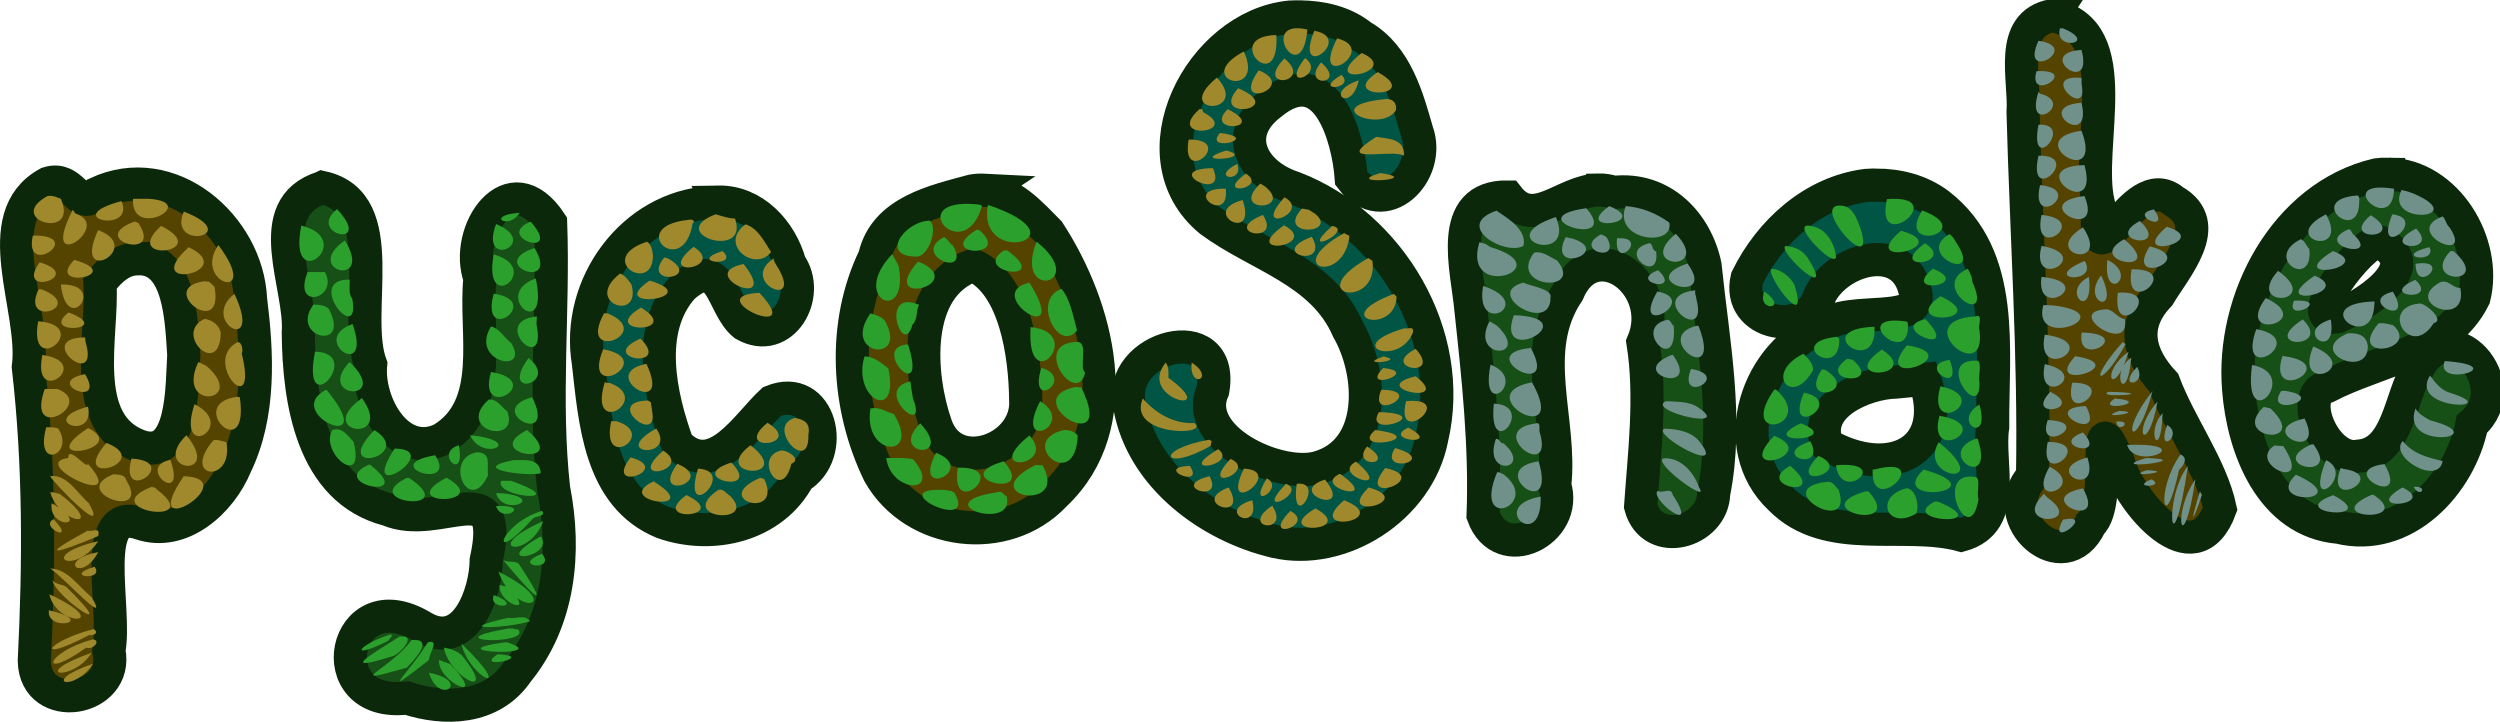 <?xml version="1.0" encoding="UTF-8" standalone="no"?>
<svg
   xmlns:dc="http://purl.org/dc/elements/1.1/"
   xmlns:cc="http://creativecommons.org/ns#"
   xmlns:rdf="http://www.w3.org/1999/02/22-rdf-syntax-ns#"
   xmlns:svg="http://www.w3.org/2000/svg"
   xmlns="http://www.w3.org/2000/svg"
   xmlns:sodipodi="http://sodipodi.sourceforge.net/DTD/sodipodi-0.dtd"
   xmlns:inkscape="http://www.inkscape.org/namespaces/inkscape"
   inkscape:export-ydpi="96"
   inkscape:export-xdpi="96"
   inkscape:export-filename="/home/aleg/Programming/Packages/pycoSnake/pictures/NanoSnake_logo.png"
   sodipodi:docname="NanoSnake_logo.svg"
   inkscape:version="1.0.1 (3bc2e813f5, 2020-09-07)"
   id="svg8"
   version="1.1"
   viewBox="0 0 59.949 17.312"
   height="17.312mm"
   width="59.949mm">
  <defs
     id="defs2" />
  <sodipodi:namedview
     fit-margin-bottom="0"
     fit-margin-right="0"
     fit-margin-left="0"
     fit-margin-top="0"
     inkscape:window-maximized="1"
     inkscape:window-y="27"
     inkscape:window-x="1920"
     inkscape:window-height="1376"
     inkscape:window-width="2560"
     showgrid="false"
     inkscape:document-rotation="0"
     inkscape:current-layer="g2516"
     inkscape:document-units="mm"
     inkscape:cy="68.521739"
     inkscape:cx="133.3664"
     inkscape:zoom="4"
     inkscape:pageshadow="2"
     inkscape:pageopacity="0.0"
     borderopacity="1.0"
     bordercolor="#666666"
     pagecolor="#ffffff"
     id="base" />
  <g
     transform="translate(-29.635,-7.489)"
     id="layer1"
     inkscape:groupmode="layer"
     inkscape:label="Layer 1">
    <g
       id="g2516">
      <g
         id="g3273">
        <path
           id="path3236"
           style="font-style:normal;font-variant:normal;font-weight:normal;font-stretch:normal;font-size:14.762px;line-height:125%;font-family:Sanzen;-inkscape-font-specification:Sanzen;font-variation-settings:normal;letter-spacing:0px;word-spacing:0px;opacity:1;vector-effect:none;fill:#554400;fill-opacity:1;stroke:#0b280b;stroke-width:3;stroke-linecap:butt;stroke-linejoin:miter;stroke-miterlimit:4;stroke-dasharray:none;stroke-dashoffset:0;stroke-opacity:1;stop-color:#000000;stop-opacity:1"
           d="m 186.102,-72.104 c -4.075,0.763 -2.451,5.779 -2.666,8.75 0.288,10.969 1.054,21.972 0.857,32.934 -3.546,3.837 2.89,9.425 5.236,4.344 2.145,-1.955 -0.152,-12.026 2.484,-5.773 1.047,3.807 6.923,10.703 9.258,4.371 -0.82,-3.834 -3.675,-7.583 -5.102,-11.41 -2.342,-2.534 -2.962,-5.247 -0.443,-7.896 1.484,-2.484 5.057,-6.424 1.334,-8.547 -3.792,-3.164 -7.524,8.746 -6.822,0.189 -1.224,-5.198 2.709,-15.597 -4.137,-16.961 z M 5.5,-57.033 c -0.239,-0.019 -0.502,0.011 -0.797,0.107 -5.575,3.06 -1.073,11.365 -1.768,16.627 1.016,8.826 0.984,17.721 0.539,26.596 0.104,4.908 7.723,3.682 6.748,-0.932 0.734,-3.829 -1.907,-13.266 2.916,-11.496 3.66,1.203 7.198,-1.968 8.555,-5.279 2.243,-4.628 1.961,-10.13 1.35,-15.014 C 22.747,-53.07 15.78,-59.127 9.143,-56.02 7.644,-54.402 7.173,-56.902 5.5,-57.033 Z m 83.961,0.732 c -0.35,-0.018 -0.714,4.51e-4 -1.098,0.062 -3.427,0.936 -7.921,1.87 -8.852,5.967 -2.964,6.12 -2.519,13.577 0.404,19.604 3.174,5.633 11.466,6.631 15.898,1.924 6.734,-6.348 3.896,-16.97 -0.541,-23.783 -1.69,-1.7 -3.366,-3.646 -5.812,-3.773 z m -76.607,6.199 c 3.856,-0.111 3.936,5.741 4.145,8.711 -0.174,2.81 0.022,9.63 -3.996,8.248 -5.624,-2.044 -3.281,-10.11 -3.59,-14.711 0.639,-0.923 1.52,-1.807 2.619,-2.145 0.292,-0.063 0.565,-0.096 0.822,-0.104 z m 75.578,0.586 c 3.837,1.742 4.705,8.155 4.75,12.158 0.325,4.466 -6.444,7.04 -8.111,2.373 -1.602,-4.522 -2.188,-12.579 3.361,-14.531 z"
           transform="matrix(0.265,0,0,0.265,29.537,26.97)" />
        <path
           id="path3234"
           style="font-style:normal;font-variant:normal;font-weight:normal;font-stretch:normal;font-size:14.762px;line-height:125%;font-family:Sanzen;-inkscape-font-specification:Sanzen;font-variation-settings:normal;letter-spacing:0px;word-spacing:0px;opacity:1;vector-effect:none;fill:#165016;fill-opacity:1;stroke:#0b280b;stroke-width:3;stroke-linecap:butt;stroke-linejoin:miter;stroke-miterlimit:4;stroke-dasharray:none;stroke-dashoffset:0;stroke-opacity:1;stop-color:#000000;stop-opacity:1"
           d="m 216.516,-57.754 c -0.352,-0.008 -0.709,0.011 -1.074,0.059 -8.335,1.981 -13.186,11.324 -12.498,19.432 0.4,5.226 2.893,11.946 9.07,12.463 5.952,1.454 10.954,-3.893 12.037,-9.322 4.158,-3.585 -2.011,-10.494 -4.912,-5.004 -1.635,2.536 -1.704,7.641 -5.371,7.893 -2.989,0.567 -5.598,-5.558 -2.834,-6.297 4.53,-2.387 10.825,-3.03 13.307,-8.057 1.225,-4.885 -2.451,-11.044 -7.725,-11.166 z m -186.967,1.213 c -5.715,1.811 -1.867,8.901 -2.188,13.143 0.06,6.061 1.189,14.208 8.125,16.002 4.71,2.009 10.684,-3.674 8.881,4.59 -0.024,2.904 -1.86,8.297 -5.723,6.051 -7.262,-4.424 -9.56,7.352 -1.457,6.406 3.41,1.125 7.683,1.049 10.014,-2.391 3.779,-4.64 4.398,-10.814 3.266,-16.553 -0.896,-8.002 0.017,-16.053 -0.27,-24.059 -3.638,-5.525 -7.93,0.822 -6.396,5.018 -0.524,4.884 1.526,11.597 -3.482,14.586 -3.944,1.823 -6.749,-3.312 -6.41,-6.777 -1.75,-4.712 2.042,-14.57 -4.359,-16.016 z m 115.455,0.223 c -3.172,0.07 -5.82,3.674 -8.189,0.629 -5.645,-0.092 -3.651,6.626 -3.348,10.146 0.67,6.185 1.349,12.45 1.107,18.67 1.637,4.493 7.797,1.483 6.479,-2.723 0.665,-5.921 -2.396,-12.116 1.188,-17.459 2.361,-5.606 9.054,-0.709 6.801,4.535 0.779,4.936 0.121,9.976 -0.215,14.82 1.04,3.876 6.53,2.377 6.613,-1.182 1.344,-6.714 -0.081,-13.737 -0.783,-20.621 -0.823,-3.865 -3.893,-7.087 -8.26,-6.6 -0.475,-0.164 -0.939,-0.227 -1.393,-0.217 z m 70.627,4.68 c 0.048,0.004 0.091,0.016 0.129,0.037 4.303,2.357 -1.892,5.898 -3.865,6.748 -3.668,0.775 2.248,-6.914 3.736,-6.785 z"
           transform="matrix(0.265,0,0,0.265,29.537,26.97)" />
        <path
           id="path3238"
           style="font-style:normal;font-variant:normal;font-weight:normal;font-stretch:normal;font-size:14.762px;line-height:125%;font-family:Sanzen;-inkscape-font-specification:Sanzen;font-variation-settings:normal;letter-spacing:0px;word-spacing:0px;opacity:1;vector-effect:none;fill:#005544;fill-opacity:1;stroke:#0b280b;stroke-width:3;stroke-linecap:butt;stroke-linejoin:miter;stroke-miterlimit:4;stroke-dasharray:none;stroke-dashoffset:0;stroke-opacity:1;stop-color:#000000;stop-opacity:1"
           d="m 117.953,-71.984 c -0.29,-0.003 -0.58,0.003 -0.869,0.018 -8.162,0.817 -14.216,12.64 -7.207,18.422 4.288,3.188 10.156,4.496 12.471,9.844 2.296,3.983 2.623,11.035 -2.754,12.512 -3.624,0.973 -11.406,-2.698 -9.475,-7.012 1.157,-6.619 -8.88,-3.968 -7.521,1.451 1.13,6.406 7.26,10.848 13.164,12.24 5.962,1.368 12.947,-2.995 14.17,-9.348 2.197,-9.331 -3.773,-19.305 -12.471,-22.656 -3.818,-1.225 -5.703,-4.9 -2.078,-7.617 4.997,-4.11 7.003,3.04 7.262,6.766 2.93,3.872 7.326,-0.491 5.938,-4.262 -0.852,-2.948 -1.846,-6.786 -4.994,-8.607 -1.601,-1.276 -3.607,-1.732 -5.635,-1.75 z m 52.15,15.221 c -0.29,-7.3e-5 -0.581,0.009 -0.871,0.029 -4.817,0.625 -8.7,4.17 -10.771,8.387 -1.017,4.283 5.385,5.48 6.586,1.566 1.538,-3.217 7.336,-5.022 8.557,-0.631 1.345,3.635 -6.184,1.397 -8.232,3.463 -6.007,2.271 -8.914,10.811 -3.914,15.535 4.289,4.37 11.156,1.899 16.387,3.322 4.362,-1.214 2.334,-6.474 2.842,-9.789 -0.067,-6.898 1.281,-15.377 -4.895,-20.148 -1.648,-1.23 -3.655,-1.734 -5.688,-1.734 z m -104.756,1.535 c -0.215,0.004 -0.434,0.02 -0.656,0.049 -7.078,0.396 -12.235,7.489 -11.086,14.441 0.61,5.276 0.991,12.142 6.74,14.496 4.446,1.578 9.988,0.326 12.309,-4.096 3.508,-2.074 1.947,-8.617 -2.43,-6.848 -2.255,2.067 -5.257,7.223 -8.555,3.85 -1.578,-4.358 -2.925,-10.374 0.484,-14.188 3.56,-3.169 3.499,1.716 5.561,3.383 3.482,1.984 6.119,-2.699 4.131,-5.5 -0.819,-2.986 -3.27,-5.646 -6.498,-5.588 z m 109.174,16.037 c 2.304,6.527 -3.129,9.137 -8.799,5.939 -1.474,-3.575 3.399,-5.633 6.234,-5.691 l 1.432,-0.139 z"
           transform="matrix(0.265,0,0,0.265,29.537,26.97)" />
        <path
           id="path2769"
           style="font-style:normal;font-variant:normal;font-weight:normal;font-stretch:normal;font-size:14.762px;line-height:125%;font-family:Sanzen;-inkscape-font-specification:Sanzen;font-variation-settings:normal;letter-spacing:0px;word-spacing:0px;opacity:1;vector-effect:none;fill:#2ca02c;fill-opacity:1;stroke:none;stroke-width:1;stroke-linecap:butt;stroke-linejoin:miter;stroke-miterlimit:4;stroke-dasharray:none;stroke-dashoffset:0;stroke-opacity:1;stop-color:#000000;stop-opacity:1"
           d="m 172.096,-55.516 c -0.277,-0.015 -0.6,-0.01 -0.975,0.02 -1.136,5.01 5.127,0.206 0.975,-0.02 z m -84.525,0.451 c -4.901,0.189 0.119,5.448 1.658,0.201 l -0.109,-0.111 -0.432,-0.055 c -0.419,-0.037 -0.79,-0.048 -1.117,-0.035 z m 2.197,0.09 c -1.078,5.77 9.136,3.079 0,0 z m 76.846,0.076 c -2.035,0.376 3.591,6.573 2.105,2.041 -0.285,-0.765 -0.658,-1.898 -1.592,-2.033 -0.208,-0.032 -0.378,-0.033 -0.514,-0.008 z m -135.742,0.309 c -2.843,2.287 3.432,3.707 0,0 z m 143.428,0.117 c -2.477,3.998 5.182,1.937 0,0 z m -126.908,0.213 c -3.205,0.225 -0.991,1.634 0,0 z m 37.113,0.715 c -2.232,0.016 -4.71,3.334 -1.055,3.246 1.101,-0.29 1.765,-2.7 1.055,-3.246 z m -36.115,0.084 c -3.425,1.42 3.075,3.505 0,0 z m -3.131,0.219 c -1.592,4.247 4.16,1.726 0,0 z m 118.674,0.137 c -1.342,0.05 2.485,3.907 2.574,2.834 -0.115,-1.238 -0.921,-2.591 -2.234,-2.791 -0.138,-0.033 -0.25,-0.046 -0.34,-0.043 z m -136.299,0.002 c -1.299,6.5 5.159,1.298 0.002,0 z m 61.129,0.371 c -3.996,2.404 3.298,2.669 0.223,0.041 z m 83.629,0.096 c -4.228,3.541 5.179,1.451 0,0 z m 4.398,0.303 c -3.196,1.789 2.743,4.431 0.838,1.154 -0.276,-0.399 -0.438,-0.853 -0.838,-1.154 z m -90.982,0.262 c -3.127,1.652 2.491,3.854 0.803,0.783 -0.326,-0.201 -0.48,-0.584 -0.803,-0.783 z m -54.232,0.314 c -3.961,2.766 2.708,4.375 0,0 z m 62.594,0.111 c -2.15,5.443 4.89,3.896 0,0 z m 80.395,0.137 c -3.661,2.662 2.912,1.911 0,0 z m -12.646,0.248 c -0.7,0.577 4.745,5.403 2.025,1.072 -0.48,-0.7 -1.179,-1.007 -2.025,-1.072 z m -113.176,0.191 c -4.542,1.475 2.401,4.053 0,0 z m 42.459,0.221 c -3.035,2.022 4.509,3.045 0.324,0 z m -10.096,0.33 c -3.987,4.139 1.626,6.482 0.566,1.018 -0.193,-0.337 -0.379,-0.678 -0.566,-1.018 z m -36.061,0.027 c -1.051,5.693 4.567,1.261 0,0 z m 38.381,0.66 c -3.694,4.203 4.443,2.11 0.324,0.109 z m 91.854,0.633 c -3.055,2.493 3.746,1.485 0,0 z m 3.158,0 c -3.691,1.603 2.454,5.66 0.404,1.182 0.008,-0.439 -0.227,-0.804 -0.404,-1.182 z m -17.605,0.014 c -1.294,-0.292 3.464,6.391 1.896,1.389 -0.403,-0.666 -1.106,-1.262 -1.896,-1.389 z m -132.631,0.289 c -1.419,3.61 2.897,2.353 1.566,0 z m 20.648,0.576 c -4.157,1.484 1.293,5.928 0,0 z m -16.842,0.109 c -4.179,-0.094 1.006,6.176 0.242,1.732 -0.391,-0.481 -0.193,-1.167 -0.242,-1.732 z m 61.514,0.275 c -4.437,1.012 3.964,6.341 0,0 z m 2.908,0.561 c -2.727,0.91 -0.306,5.851 1.402,3.771 -0.337,-1.243 -0.612,-2.835 -1.402,-3.771 z m 63.6,0.236 c -0.781,1.895 2.358,1.672 0,0 z m -114.984,0.193 c -1.292,4.8 4.582,0.696 0,0 z m 130.916,0.234 c -4.068,2.82 4.962,2.321 0,0 z m -93.545,0.545 c -2.031,0.163 -0.239,4.808 0.525,2.025 0.519,-0.48 0.281,-1.237 0.594,-1.787 -0.46,-0.194 -0.829,-0.262 -1.119,-0.238 z m -53.688,0.217 c -2.206,3.001 3.458,4.294 1.389,0.379 -0.374,-0.342 -0.911,-0.371 -1.389,-0.379 z m 50.406,0.791 c -2.68,3.757 3.27,4.553 1.43,0.908 -0.201,-0.574 -0.91,-0.754 -1.43,-0.908 z m 100.213,0.229 c -0.059,-0.005 -0.136,0.009 -0.234,0.047 -6.225,0.367 1.082,6.5 0.377,1.248 -0.175,-0.274 0.272,-1.257 -0.143,-1.295 z m -130.391,0.047 c -4.42,0.432 0.989,5.574 -0.047,0.682 l 0.031,-0.457 z m 125.648,0.248 c -3.687,0.798 3.478,3.672 0,0 z m -2.594,0.129 c -3.967,-0.131 1.251,4.266 1,0.256 l -0.08,-0.166 c -0.35,-0.053 -0.655,-0.081 -0.92,-0.09 z m -139.734,0.311 c -4.063,1.418 1.86,5.339 0,0 z m 12.523,0.219 c -1.981,3.208 3.548,4.4 1.844,1.521 -0.636,-0.48 -1.094,-1.367 -1.844,-1.521 z m 125.189,0.029 c -6.072,0.21 0.283,4.689 0,0 z m -76.361,0.027 c -0.438,6.684 5.121,0.528 0,0 z m 72.986,0.879 c -4.87,0.466 0.311,4.017 0.189,0.166 z m -68.721,0.467 c -4.368,0.03 -0.109,5.975 0.674,2.777 -0.601,-0.403 0.323,-2.695 -0.674,-2.777 z m -15.359,0.221 c -3.574,0.223 1.89,5.838 0,0 z m 90.396,0.082 c -3.471,4.176 5.774,0.924 0,0 z m -2.268,0.385 c -4.337,3.027 3.833,2.52 0,0 z M 28.875,-41.693 c -1.308,6.688 4.537,0.112 0,0 z m 134.688,0.191 c -3.641,1.766 -1.026,4.894 0.865,1.486 0.047,-0.6 -0.48,-1.082 -0.865,-1.486 z m -84.969,0.248 c -1.158,3.889 3.223,6.03 2.158,1.072 -0.651,-0.479 -1.287,-1.088 -2.158,-1.072 z m -30.395,0.139 c -2.789,3.795 2.918,2.289 0,0 z m 119.332,0.055 c -3.049,2.153 3.413,2.569 0.486,0.109 z m 9.258,0.109 c -3.178,0.448 1.386,3.458 0,0 z m 2.564,0.082 c -4.104,-0.294 0.29,5.743 0.135,1.928 -0.125,-0.532 0.233,-1.653 -0.135,-1.928 z M 32.006,-40.758 c -3.182,3.372 3.874,3.706 0,0 z m 62.594,0.521 c -1.265,4.104 3.181,0.967 0,0 z m 70.637,0.137 c -2.244,3.429 3.618,2.085 0.297,0.057 z M 44.799,-39.852 c -1.334,4.656 5.088,0.825 0,0 z M 82.75,-39 c -3.547,0.77 1.695,5.307 0.242,1.568 l -0.135,-0.797 z m 93.203,0.441 c -1.378,4.845 4.956,1.038 0,0 z m -78.277,0.068 c -5.435,1.116 3.881,6.817 0.541,0.041 z m -67.775,0.234 c -4.192,2.139 5.138,6.181 0,0 z m 131.018,0 c -3.501,4.996 3.927,3.326 0.162,0 z m 2.693,0.273 c -1.93,4.471 3.928,0.828 0,0 z m -115.088,0.414 c -4.5,1.208 2.35,4.724 0,0 z m -15.404,0.082 c -4.483,3.217 3.039,4.18 0,0 z m 11.727,0.133 c -0.083,-0.011 -0.17,-0.011 -0.262,0.004 -3.087,2.774 2.829,4.228 1.693,1.059 -0.453,-0.325 -0.848,-0.983 -1.432,-1.062 z m 49.646,0.143 c -2.521,4.816 3.426,2.122 0,0 z m 84.941,0.328 c -2.531,1.635 1.116,3.715 0.055,0 z m -99.994,0.293 c -0.096,0.004 -0.198,0.015 -0.307,0.037 -0.714,4.457 4.675,4.607 2.111,0.496 -0.712,-0.175 -1.129,-0.559 -1.805,-0.533 z m 96.432,0.697 c -1.245,4.506 5.308,0.913 0,0 z m -92.23,0.688 c -2.985,2.931 3.224,3.465 0,0 z m 79.68,0 c -4.375,2.042 4.134,1.585 0,0 z m -132.553,0.545 c -0.102,0.005 -0.21,0.024 -0.328,0.061 -1.207,2.086 3.052,5.445 1.916,1.045 -0.511,-0.482 -0.874,-1.143 -1.588,-1.105 z m 3.484,0.061 c -4.163,4.263 3.805,2.389 0,0 z m 13.812,0 c -4.405,2.195 4.12,3.531 0,0 z m 48.586,0 c -4.401,1.015 1.03,5.822 1.242,0.494 -0.281,-0.369 -0.798,-0.512 -1.242,-0.494 z m -53.74,0.467 c 1.132,2.512 5.16,0.527 0,0 z m 50.609,0.027 c -4.536,3.612 2.615,2.833 0,0 z m 67.398,0.027 c -3.889,4.019 4.327,1.713 0,0 z m 18.193,0.275 c -3.724,1.447 1.8,4.849 0.242,0.084 v -0.084 z m -14.928,0.221 c -3.888,1.326 1.534,2.879 0,0 z M 175.791,-33.5 c -1.932,3.404 5.235,4.19 0,0 z m -133.906,0.275 c -2.326,0.724 0.681,3.5 0,0 z m -5.805,0.303 c -3.538,5.397 4.64,0.061 0,0 z m 7.443,0.33 c -3.097,0.575 -0.703,5.791 1.006,2.088 -0.113,-1.075 0.334,-2.019 -1.006,-2.088 z m 41.547,0.055 c -2.29,4.384 3.893,1.499 0,0 z m -45.318,0.219 c -5.342,0.913 2.102,3.322 0,0 z m 125.16,0.057 c -3.155,3.28 3.408,1.453 0,0 z M 80.562,-32.07 c 0.409,3.202 5.173,3.356 2.43,0.109 -0.799,-0.164 -1.62,-0.093 -2.43,-0.109 z m -32.852,0.189 c -0.275,-0.005 -0.567,0.006 -0.859,0.004 -4.378,0.838 1.547,1.513 2.455,1.182 -0.097,-1.024 -0.771,-1.172 -1.596,-1.186 z m 43.488,0.113 c -5.411,1.556 3.231,3.652 0,0 z m -57.385,0.275 c -4.116,1.755 4.557,3.523 0,0 z m 133.555,0.043 c -0.251,-0.002 -0.538,0.009 -0.863,0.039 0.432,3.346 4.629,-0.002 0.863,-0.039 z m -73.283,0.012 c -5.771,2.846 3.106,4.419 0.621,0.027 z m 68.283,0.076 c -3.495,1.867 3.742,3.193 0,0 z m 9.219,0.098 c -0.381,-0.016 -0.911,0.051 -1.623,0.238 h -0.139 c -0.166,4.059 4.427,-0.129 1.762,-0.238 z m -84.547,0.074 c -0.783,4.939 5,-0.169 0,0 z m 87.4,0.164 c -3.572,3.352 7.054,2.02 0,0 z m 4.078,0.637 c -2.944,0.187 0.145,6.572 0.885,2.041 -0.202,-0.55 0.207,-1.744 -0.213,-1.99 -0.252,-0.048 -0.476,-0.063 -0.672,-0.051 z m -137.748,0.1 c -5.005,2.638 4.462,2.511 0,0 z m -3.611,0.027 c -4.574,2.285 5.129,3.289 0.244,0.006 z m 8.557,0.254 c -0.72,1.541 6.787,2.093 0.893,0 -0.297,10e-6 -0.595,1.4e-5 -0.893,0 z m 119.992,0.096 c -5.408,0.571 2.523,5.076 1.039,0.729 -0.306,-0.309 -0.501,-0.78 -1.039,-0.729 z m 7.201,0.578 c -2.951,0.707 -1.854,3.874 0.855,2.295 0.306,-0.637 -0.005,-2.211 -0.855,-2.295 z m -87.084,0.15 c -5.752,-0.245 3.05,4.005 0.918,0.275 l -0.242,-0.164 z m 83.324,0.139 c -5.675,1.692 3.767,3.798 0.297,0 z m -78.283,0.037 c -0.082,-0.009 -0.183,0.003 -0.316,0.045 -6.606,1.018 1.709,3.626 0.918,0.385 -0.277,-0.181 -0.355,-0.401 -0.602,-0.43 z m -45.609,0.127 c 0.664,2.194 4.643,0.434 0.566,0 h -0.457 z m 130.215,0.742 c -3.689,1.881 5.872,2.376 0.291,0.027 z m -130.215,0.412 c 0.486,1.684 3.418,-0.154 0,0 z m 4.156,0.441 c -3.885,1.184 -4.936,5.258 -0.891,0.77 0.174,-0.332 1.325,-0.22 0.891,-0.77 z m 0.109,0.934 c -5.907,2.595 -1.295,3.549 0,0 z m -0.217,1.375 c -4.989,2.801 1.342,1.944 0,0 z m 0.115,1.574 c -3.018,1.148 1.355,1.649 0,0 z m -3.598,0.461 c 1.827,2.265 5.006,5.795 1.598,0.607 -0.311,-0.598 -1.186,-0.132 -1.598,-0.607 z m -0.35,1.154 c 0.187,0.532 0.425,0.977 0.682,1.35 l -0.568,-0.139 c -0.194,1.462 2.526,2.581 1.586,1.189 1.627,1.151 2.892,-0.113 -1.699,-2.4 z m -0.412,2.117 c -0.629,1.435 2.906,1.133 0,0 z m 2.627,2.021 c -0.428,-0.028 -0.932,0.13 -1.318,0.041 -5.674,1.255 0.402,0.891 1.965,0.303 -0.161,-0.243 -0.39,-0.327 -0.646,-0.344 z m -1.297,1.004 c -7.093,1.223 2.021,1.545 0.891,0.109 l -0.541,-0.109 z m -10.629,0.529 c -2.88,0.856 -4.071,2.466 -0.277,0.598 l 0.352,-0.439 z m 0.75,0.213 c -2.752,1.746 -5.468,3.296 -0.594,1.76 0.555,-0.12 2.35,-1.994 0.594,-1.76 z m 1.461,0.295 c -0.103,-0.005 -0.222,-0.003 -0.355,0.008 -1.899,2.636 -6.493,4.238 -0.432,2.502 0.582,-0.614 2.333,-2.428 0.787,-2.51 z m 1.434,0.172 c -0.081,-0.006 -0.189,0.011 -0.332,0.055 -1.729,2.853 -4.699,5.334 0.109,1.596 -0.021,-0.451 0.788,-1.605 0.223,-1.65 z m 6.787,0.027 c -7.017,0.934 4.552,1.395 0,0 z m -4.068,0.139 c 0.711,3.201 5.172,5.004 0,0 z m -1.592,0.357 c 0.509,2.775 5.064,4.93 1.619,0.686 -0.477,-0.389 -1.014,-0.597 -1.619,-0.686 z m 4.879,0.604 c -2.355,1.503 3.694,0.19 0,0 z m -5.311,0.523 c -0.181,1.993 4.643,4.147 0.998,0.357 l -0.676,-0.248 z m -0.918,1.154 c 0.982,3.09 3.884,0.702 0,0 z"
           transform="matrix(0.265,0,0,0.265,29.537,26.97)" />
        <path
           id="path2767"
           style="font-style:normal;font-variant:normal;font-weight:normal;font-stretch:normal;font-size:14.762px;line-height:125%;font-family:Sanzen;-inkscape-font-specification:Sanzen;font-variation-settings:normal;letter-spacing:0px;word-spacing:0px;opacity:1;vector-effect:none;fill:#a0892c;fill-opacity:1;stroke:none;stroke-width:1;stroke-linecap:butt;stroke-linejoin:miter;stroke-miterlimit:4;stroke-dasharray:none;stroke-dashoffset:0;stroke-opacity:1;stop-color:#000000;stop-opacity:1"
           d="m 117.912,-70.957 c -3.339,-0.184 0.282,5.408 0.764,0.119 -0.287,-0.069 -0.541,-0.107 -0.764,-0.119 z m 1.385,0.229 c -1.927,4.83 3.733,0.668 0,0 z m -3.428,0.385 c -5.066,0.092 0.318,5.787 0,0 z m 5.492,0.303 c -2.59,5.087 3.991,0.997 0,0 z m -8.436,1.182 c -4.85,2.595 2.007,4.424 0,0 z m 10.662,0.139 c -4.284,3.36 3.884,1.685 0,0 z m -5.121,0.457 c -2.483,3.148 2.013,1.472 0,0 z m -1.869,0.037 c -2.852,2.933 2.769,2.282 0,0 z m 3.32,0.357 c -1.95,2.289 2.448,2.145 0,0 z m -5.643,0.715 c -2.753,3.838 3.729,1.508 0,0 z m 10.771,0.164 c -3.942,2.532 4.303,2.382 0,0 z m -3.293,0.248 c -2.787,1.671 1.381,1.263 0,0 z m -11.256,0.248 c -4.225,3.429 3.092,3.419 0,0 z m 12.82,0.248 c -3.294,1.12 -0.635,3.009 0,0 z m -10.904,0.715 c -2.729,3.023 4.578,1.954 0,0 z m 13.627,0.99 c -0.149,-0.025 -0.318,-0.022 -0.502,0.012 -5.937,0.655 -0.145,3.114 1.154,0.977 0.065,-0.574 -0.204,-0.912 -0.652,-0.988 z m -17.137,0.906 c -3.234,2.905 3.941,2.18 0.352,0.275 l -0.107,-0.275 z m 2.564,0 c -2.3,2.236 3.798,1.86 0,0 z m -0.695,2.15 c -1.615,1.84 3.927,0.479 0,0 z m 14.137,0.352 c -4.122,2.611 1.341,1.049 2.512,1.705 0.06,-1.547 -1.392,-1.522 -2.512,-1.705 z m -16.977,0.248 c -0.777,4.388 4.345,-0.059 0,0 z m 3.4,0.988 c -3.887,1.209 2.95,0.764 0,0 z m 0.998,1.211 c -2.634,1.33 0.665,1.816 0,0 z m -2.213,0.385 c -4.93,0.082 1.502,3.236 0,0 z m 15.17,0.439 c -3.726,1.093 4.113,0.625 0,0 z m -12.174,0.055 c -3.039,2.183 2.081,1.35 0,0 z m 1.297,0.908 c -2.873,2.711 3.079,2.469 0.457,0.275 l -0.215,-0.139 z m -3.125,0.453 c -4.209,-0.04 0.396,3.434 0,0 z m -106.309,0.652 c -0.104,-0.007 -0.209,-6.92e-4 -0.316,0.021 -3.928,2.173 2.901,4.079 1.215,0.248 -0.289,-0.117 -0.587,-0.249 -0.898,-0.27 z m 111.619,0.131 c -3.158,3.534 2.573,1.359 0,0 z m -104.189,0.139 c -0.208,3.801 6.085,0.314 1.461,0 -0.487,1.6e-5 -0.974,1.6e-5 -1.461,0 z m 100.41,0.109 c -4.022,1.072 1.393,4.059 0,0 z m -101.449,0.096 c -5.786,1.534 1.274,3.045 0,0 z m 106.82,0.674 c -2.435,2.608 3.341,2.317 1.215,0.496 l -0.594,-0.385 z M 6.957,-54.533 c -3.217,6.243 3.756,1.434 0.242,0.357 z m 10.047,0.164 c -1.545,3.632 5.597,2.189 0,0 z M 65.125,-54.121 c -4.661,1.765 3.093,4.206 1.754,0.385 -0.613,-0.004 -1.173,-0.236 -1.754,-0.385 z m 49.529,0.055 c -4.022,1.603 1.798,2.791 0,0 z m -51.748,0.422 c -0.066,-0.009 -0.132,-0.004 -0.184,0.018 -5.875,0.578 -0.547,5.521 0.322,0.33 0.252,-0.169 0.06,-0.32 -0.139,-0.348 z m -50.336,0.17 c -4.535,1.639 2.679,3.679 0.324,0.15 z m 55.254,0.26 c -2.504,1.856 0.907,4.392 2.32,2.502 -0.621,-0.945 -1.177,-2.149 -2.32,-2.502 z m 48.74,0.084 c -4.28,2.985 3.439,1.881 0,0 z m -101.617,0.055 c -3.79,3.446 4.855,2.446 0,0 z m 105.969,0.006 c -3.35,2.997 2.119,0.382 0,0 z M 9.252,-52.691 c -2.461,5.306 4.323,1.616 0,0 z m 112.744,0.275 c -5.793,3.214 -9.3e-4,4.724 0.486,0.246 z m -118.656,0.219 c -0.881,3.961 4.922,-0.066 0,0 z m 115.74,0.111 c -4.228,1.547 1.702,2.955 0,0 z m -60.164,0.445 c -4.757,1.571 0.505,4.811 0.539,1.285 -0.041,-0.427 -0.139,-1.055 -0.539,-1.285 z m -38.787,0.297 c -2.421,3.512 4.018,5.367 0,0 z m 42.998,0.164 c -3.706,2.997 3.079,1.922 0,0 z m -45.678,0.035 c -4.607,4.134 4.69,2.26 0,0 z m 48.295,0.35 c -3.35,1.064 1.694,1.502 0,0 z m -5.262,0.578 c -2.194,2.692 3.611,1.941 0.322,0.082 z m 63.699,0.055 c -6.21,3.505 0.972,4.67 0.379,0.248 z m -53.795,0.027 c -3.336,2.199 3.041,4.896 0.162,0.494 l -0.162,-0.33 z m -63.295,0.137 c -2.746,2.802 4.879,1.378 0,0 z m -3.131,0.221 c -2.341,3.273 4.247,1.26 0,0 z m 63.693,0.15 c -4.575,0.939 3.536,4.462 0,0 z m -11.168,0.867 c -3.456,2.636 1.981,4.492 1.025,0.99 -0.283,-0.38 -0.554,-0.814 -1.025,-0.99 z m 2.672,0.633 c -4.227,2.847 5.267,1.566 0,0 z m -40.299,0.068 c -4.471,0.599 1.86,5.425 0.918,0.48 l -0.484,-0.439 z m -12.982,0.289 c 0.525,4.839 4.314,-0.112 0,0 z m -2.018,0.439 c -1.694,3.592 4.415,1.591 0.264,0 z m 65.232,0.316 c -5.629,0.256 4.437,4.72 0,0 z m -47.506,0.096 c -3.232,2.509 2.684,5.721 0,0 z m 104.918,0 c -6.149,2.299 0.17,3.761 0.242,0.248 z m -68.127,1.238 c -4.076,2.409 3.96,2.416 0,0 z m -51.799,0.439 c -2.733,2.117 4.28,1.626 0,0 z m 48.451,0.082 c -2.513,4.624 4.741,1.82 0.324,0 z m -36.148,0.502 c -2.9,1.352 1.395,5.452 1.463,1.258 -0.113,-0.682 -0.782,-1.174 -1.463,-1.258 z M 3.826,-44.443 c -0.974,5.349 5.045,0.398 0,0 z m 124.158,0.621 c -0.169,0.003 -0.383,0.071 -0.51,0.012 -5.807,1.676 -0.442,3.53 0.756,0.357 0.049,-0.312 -0.077,-0.372 -0.246,-0.369 z M 8.062,-42.986 c -4.764,0.025 1.399,4.991 0.053,0.428 z M 58.322,-42.875 c -4.094,1.811 2.927,2.913 0,0 z m -36.459,0.328 c -3.315,1.711 1.988,7.44 0.371,0.99 0.159,-0.083 0.052,-1.078 -0.371,-0.99 z m 106.611,0.605 c -3.451,1.77 2.52,2.784 0,0 z m -73.525,0.027 c -2.04,4.992 5.092,0.939 0,0 z m -50.746,0.523 c -0.998,4.892 4.789,0.677 0,0 z m 121.355,0.137 c -2.712,0.911 2.275,0.416 0,0 z m -107.238,0.496 c -2.147,4.5 4.549,3.672 0.729,0.357 z m 87.535,0.055 c -2.701,3.325 5.252,5.024 0.242,1.375 0.005,-0.469 0.06,-0.971 -0.242,-1.375 z m 2.348,0 c -0.271,2.492 2.241,1.451 0,0 z m -49.342,0.109 c -4.659,0.947 2.469,5.233 0,0 z m 66.67,0.385 c -2.205,2.245 3.526,0.342 0,0 z M 8.062,-39.658 c -3.9,0.781 1.97,3.206 0,0 z m 120.412,0.191 c -4.627,1.099 3.558,2.76 0,0 z m -73.365,0.496 c -1.606,5.211 4.26,1.633 0.568,0.164 -0.153,-0.137 -0.457,0.046 -0.568,-0.164 z M 4.42,-38.312 c -1.803,5.061 4.713,1.293 1.135,0 z M 125.363,-38.25 c -1.329,3.146 4.245,0.061 0,0 z m -103.5,0.639 c -4.858,0.604 1.106,6.379 0.209,0.043 z m 81.914,0.152 c -1.447,3.425 6.199,3.422 4.67,2.227 -1.852,0.098 -3.496,-0.881 -4.67,-2.227 z m -44.754,0.191 c -4.109,0.06 0.861,4.036 0.379,1.102 l -0.135,-0.936 z m 69.354,0.031 c -0.218,-0.01 -0.472,-0.002 -0.768,0.025 -1.039,4.095 4.031,0.123 0.768,-0.025 z M 17.969,-36.938 c -1.743,5.348 4.025,1.991 0,0 z m -9.635,0.221 c -4.741,1.278 0.693,3.202 0,0 z M 125.154,-36.223 c -1.543,2.515 5.459,0.151 0,0 z m -52.85,0.523 c -2.742,0.781 1.329,5.216 1.215,1.539 0.203,-1.103 -0.38,-1.37 -1.215,-1.539 z m -16.627,0.303 c -1.012,4.643 4.288,1.152 0.484,0 h -0.457 z m 14.143,0.137 c -3.372,2.762 3.457,2.108 0,0 z m -65.266,0.412 c -1.109,4.021 2.646,2.475 1.08,0.111 -0.35,-0.142 -0.717,-0.11 -1.08,-0.111 z m 123.244,0.027 c -2.543,1.191 3.289,1.744 0,0 z m -119.451,0.041 c -5.321,3.483 3.923,1.93 0,0 z m 51.404,0.043 c -4.394,2.439 1.932,2.764 0,0 z m 65.051,0.137 c -2.469,2.179 5.44,0.667 0,0 z M 17.24,-34.133 c -3.376,3.265 3.352,4.106 0,0 z m 92.529,0.412 c -5.07,0.898 -4.131,3.007 0.148,0.551 l 0.094,-0.439 z m -90.072,0.027 c -3.047,3.54 1.842,4.008 1.16,0.193 l -0.756,-0.191 z M 10,-33.432 c -3.629,4.173 4.46,1.726 0,0 z m 58.281,0.207 c -3.871,2.925 4.172,3.24 0,0 z m 55.793,0.109 c -1.571,1.971 2.855,1.819 0,0 z m 2.531,0.145 c -1.609,2.475 4.148,1.156 0,0 z m -16,0.104 c -4.153,2.45 1.924,1.467 0,0 z m -39.41,0.119 c -0.085,-0.009 -0.158,-0.004 -0.215,0.018 -2.481,0.639 0.128,4.815 1,1.184 0.919,-0.38 -0.191,-1.135 -0.785,-1.201 z m -10.805,0.01 c -3.602,3.127 2.797,1.78 0,0 z m -53.689,0.312 c -0.098,0.021 -0.155,0.125 -0.148,0.355 -3.716,0.457 5.432,4.844 1.916,0.688 l -0.162,-0.166 c 0.002,0.504 -1.181,-0.967 -1.605,-0.877 z M 57.432,-32.125 c -2.556,3.314 3.964,1.083 0,0 z m -45.158,0.109 c -1.218,4.307 4.589,0.27 0,0 z m 99.439,0.027 c -3.019,3.262 2.537,1.089 0,0 z m -95.93,0.084 c -3.228,0.677 1.541,4.36 0,0 z m 107.293,0.164 c -2.386,1.223 3.671,3.102 0,0 z m -56.521,0.082 c -4.454,1.405 2.954,3.08 0,0 z m -4.885,0.111 c -2.571,3.48 3.502,1.605 0.162,0.082 z m 46.371,0.191 c -3.387,0.12 1.416,2.168 0,0 z m 17.68,0.193 c -2.865,3.574 4.415,0.923 0,0 z m -62.189,0.055 c -1.578,5.281 3.673,0.196 0,0 z m 49.395,0 c -2.282,4.769 3.879,0.203 0,0 z m 8.691,0.467 c -2.709,1.245 4.067,2.866 0,0 z m -110.963,0.041 c -4.228,1.599 3.486,4.298 1.135,0.537 -0.118,-0.538 -0.73,-0.477 -1.135,-0.537 z m -5.748,0.18 c 0.399,0.699 5.382,5.825 3.508,2.447 C 7.394,-28.83 6.431,-30.65 4.906,-30.42 Z m 12.092,0 c -4.452,6.481 5.657,0.205 0,0 z m 92.824,0 c -3.786,0.913 1.38,2.605 0,0 z m -40.662,0.145 c -4.694,2.01 2.147,3.907 0.363,0.102 z m 45.846,0.047 c -1.942,3.096 1.708,0.915 0,0 z m 5.262,0.111 c -3.747,1.201 2.749,3.457 0,0 z m -60.758,0.164 c -3.941,1.845 4.88,2.995 0,0 z m 58.631,0.217 c -0.124,-0.017 -0.268,-0.017 -0.436,0.004 -0.54,4.318 2.293,0.247 0.436,-0.004 z m -1.408,0.004 c -3.132,3.269 2.087,0.76 0,0 z m -102.65,0.273 c -5.295,2.098 5.068,3.709 0.486,0.248 L 14.406,-29.375 Z m 97.469,0.057 c -3.667,1.356 1.911,3.3 0,0 z m 12.658,0 c -3.216,3.172 4.527,1.228 0,0 z m -58.672,0.195 c -0.053,-9.62e-4 -0.11,0.007 -0.17,0.023 -3.925,2.653 3.68,3.229 1.08,0.551 -0.306,-0.171 -0.537,-0.567 -0.91,-0.574 z m -60.631,0.244 c 0.166,0.55 0.453,1.015 0.779,1.387 -0.184,-0.124 -0.398,-0.256 -0.645,-0.396 -0.265,1.91 2.331,2.18 1.469,1.102 1.217,0.767 2.154,0.26 -0.74,-1.955 l -0.621,-0.137 z m 57.572,0.248 c -3.555,2.575 4.241,2.039 0,0 z m 51.203,0.467 c -3.48,1.018 0.783,3.086 0,0 z m 8.314,0 c -3.843,3.23 4.65,1.859 0,0 z m -6.506,0.494 c -3.131,2.072 1.74,2.663 0,0 z m 3.914,0.248 c -4.283,2.514 3.952,2.159 0,0 z m -2.268,0.221 c -2.877,2.922 2.426,1.308 0,0 z m -111.934,0.75 c -1.338,0.736 2.236,2.305 0,0 z m 3.832,1.002 c -0.205,0.01 -0.495,0.115 -0.729,0.035 -4.778,2.603 -2.664,2.016 0.945,0.494 0.108,-0.456 -0.012,-0.54 -0.217,-0.529 z m 0.217,0.996 c -5.767,1.352 -2.095,3.218 0,0 z m 0,0.99 c -3.833,0.723 -1.508,2.852 0,0 z m -0.324,1.32 c -3.059,0.921 0.982,1.351 0,0 z M 4.906,-22.062 c 0.906,0.457 5.582,5.633 3.75,2.586 -1.112,-0.884 -2.177,-2.595 -3.75,-2.586 z m 0.209,1.053 c 0.201,1.465 6.479,5.747 1.301,0.652 -0.286,-0.303 -1.036,-0.234 -1.301,-0.652 z m -0.283,1.271 c 0.689,3.095 6.055,2.799 0,0 z m -0.035,1.443 c -0.3,2.025 4.564,1.055 0,0 z m 4.049,1.705 c -4.393,1.139 -5.395,3.18 -0.432,0.549 0.378,0.055 0.986,-0.178 0.432,-0.549 z m -0.053,0.934 c -4.328,1.125 -5.009,3.885 -0.621,0.744 0.603,0.24 1.368,-0.621 0.621,-0.744 z M 8.656,-14.445 c -5.914,2.093 -1.662,2.697 0,0 z m 0.137,0.99 c -4.98,1.707 -1.742,2.673 0,0 z"
           transform="matrix(0.265,0,0,0.265,29.537,26.97)" />
        <path
           id="path2707"
           style="font-style:normal;font-variant:normal;font-weight:normal;font-stretch:normal;font-size:14.762px;line-height:125%;font-family:Sanzen;-inkscape-font-specification:Sanzen;font-variation-settings:normal;letter-spacing:0px;word-spacing:0px;opacity:1;vector-effect:none;fill:#6f918a;fill-opacity:1;stroke:none;stroke-width:1;stroke-linecap:butt;stroke-linejoin:miter;stroke-miterlimit:4;stroke-dasharray:none;stroke-dashoffset:0;stroke-opacity:1;stop-color:#000000;stop-opacity:1"
           d="m 186.775,-70.949 c -0.602,2.104 3.594,1.384 0.271,0 z m -1.943,1.127 c -1.803,3.895 4.036,0.577 0,0 z m 3.889,0.826 c -4.387,0.286 1.172,4.332 0,0 z m -4.07,1.924 c -0.858,2.978 4.074,-0.201 0,0 z m 3.414,0.586 c -2.802,0.149 1.345,3.762 0.656,0.598 v -0.457 -0.121 c -0.252,-0.024 -0.469,-0.029 -0.656,-0.02 z m -3.232,1.283 c -1.323,4.076 3.409,0.995 0.137,0.166 z m 3.889,0.99 c -4.519,0.307 1.048,4.37 0,0 z m -3.889,1.98 c -0.911,4.779 3.365,-0.147 0,0 z m 3.889,0.549 c -5.688,0.793 2.117,5.556 0,0 z m -3.889,2.256 c -1.084,4.728 4.108,-0.088 0,0 z m 4.158,0.852 c -5.806,0.145 1.479,5.383 0,0 z m -4.021,1.814 c -0.962,4.202 4.143,0.379 0,0 z m 4.021,0.99 c -5.344,0.647 1.815,4.35 0,0 z m 6.289,1.211 c -2.502,0.449 1.624,2.264 0,0 z m -10.176,0.494 c -0.938,4.369 4.576,0.447 0,0 z m 8.906,0.549 c -3.48,1.854 2.91,2.79 0,0 z m 2.43,0.523 c -3.808,3.224 4.253,1.275 0,0 z m -7.584,0.055 c -4.047,2.476 2.641,3.938 0,0 z m 3.725,1.072 c -3.789,2.08 4.047,3.375 0,0 z m -7.477,0.605 c -1.105,4.224 4.892,0.845 0,0 z m 9.793,0.041 c -2.406,3.753 4.567,1.127 0,0 z m -3.828,1.223 c -0.482,4.026 2.963,1.471 0,0 z m -2.051,0.096 c -4.239,1.756 1.3,2.184 0,0 z m 4.236,0.758 c -0.8,4.625 4.847,-0.113 0,0 z m -2.752,0.549 c -1.926,2.475 1.817,3.825 0,0 z m -5.398,0.139 c -0.581,4.046 5.14,0.462 0,0 z m 4.291,0 c -2.69,1.354 0.477,4.169 0,0 z m 3.365,1.428 c -0.213,-0.018 -0.46,-0.019 -0.746,0.002 -0.578,4.51 3.946,0.275 0.746,-0.002 z m -7.494,1.129 c -1.124,4.187 7.369,0.821 0.916,0.027 l -0.512,-0.027 z m 5.781,0.371 c -4.131,0.138 2.184,4.263 1.586,0.895 -0.63,-0.105 -0.973,-0.787 -1.586,-0.895 z m -2.301,2.104 c -0.6,3.393 5.012,0.12 0,0 z m -3.346,0.193 c -0.955,4.544 5.509,0.737 0,0 z m 7.045,0.686 c -3.427,3.863 -1.925,4.188 0.27,0.166 z m 0.539,0.854 c -2.3,1.666 -1.684,3.663 -0.639,1.648 -0.463,1.305 0.565,2.449 0.881,-1.1 -0.317,0.2 -0.537,0.451 -0.695,0.713 0.148,-0.341 0.3,-0.751 0.453,-1.262 z m -4.832,0.412 c -3.13,3.392 5.386,0.809 0,0 z m -2.752,0.715 c -0.867,4.066 4.4,0.956 0,0 z m 8.359,0.248 c -1.982,2.051 0.974,1.745 0,0 z m -5.877,1.43 c -0.951,4.2 4.413,-0.009 0,0 z m 7.268,0.768 c -3.276,4.106 -1.467,5.592 0,0 z m -3.975,0.057 c -1.383,0.627 5.251,0.139 0,0 z m -5.277,0.008 c -2.454,2.568 3.301,1.57 0,0 z m 5.844,0.598 c -2.013,1.368 3.666,0.311 0,0 z m 3.861,0.275 c -2.516,2.912 -0.893,4.986 0,0 z m -6.479,0.412 c -4.505,0.172 1.906,3.571 0,0 z m 3.023,0.439 c -2.363,0.798 2.632,0.107 0,0 z m 3.914,0.209 c -1.598,1.708 -0.139,4.506 0,0 z m -10.393,0.615 c -1.136,3.289 4.309,0.164 0,0 z m 6.207,0.139 c 0.11,1.197 1.658,-0.157 0,0 z m 4.598,0.303 c -1.023,2.84 1.554,0.911 0,0 z m -7.619,0.688 c -3.258,1.184 2.343,2.52 0,0 z m -3.186,0.852 c -0.936,4.419 4.498,-5.59e-4 0,0 z m 8.293,0.26 c -0.325,-0.005 -0.694,-8.94e-4 -1.113,0.016 0.698,2.313 5.985,0.058 1.113,-0.016 z m 3.719,0.867 c -2.346,3.346 -1.47,7.726 -0.135,1.402 0.404,-0.37 0.887,-1.062 0.135,-1.402 z m -8.422,0.275 c -4.319,1.176 1.243,3.875 0,0 z m 5.291,0.055 c -4.106,1.232 4.988,0.129 0,0 z m 3.805,0.715 c -2.271,2.884 -1.519,10.124 0,0 z m -12.52,0.068 c -2.303,4.002 3.588,1.822 0,0 z m 8.795,0.316 c -2.302,0.733 2.969,0.12 0,0 z m 0.432,0.826 c -2.051,0.796 1.367,0.761 0,0 z m 3.969,0 c -2.21,3.17 -1.132,7.52 0,0 z m -10.176,0.824 c -4.824,0.91 2.307,4.022 0,0 z m 10.58,0.275 c -1.058,3.458 -0.527,2.515 0.189,0.301 z m -14.084,0.199 c -3.195,3.082 3.878,2.899 0.318,0.377 l -0.27,-0.275 z m 2.197,2.279 c -0.139,0.011 -0.305,0.036 -0.502,0.078 -1.475,2.71 2.584,-0.25 0.502,-0.078 z"
           transform="matrix(0.265,0,0,0.265,29.537,26.97)" />
        <path
           id="path2685"
           style="font-style:normal;font-variant:normal;font-weight:normal;font-stretch:normal;font-size:14.762px;line-height:125%;font-family:Sanzen;-inkscape-font-specification:Sanzen;font-variation-settings:normal;letter-spacing:0px;word-spacing:0px;opacity:1;vector-effect:none;fill:#6f918a;fill-opacity:1;stroke:none;stroke-width:1;stroke-linecap:butt;stroke-linejoin:miter;stroke-miterlimit:4;stroke-dasharray:none;stroke-dashoffset:0;stroke-opacity:1;stop-color:#000000;stop-opacity:1"
           d="m 145.992,-54.863 c -3.521,2.505 3.942,1.568 0,0 z m 1.484,0 c -1.195,3.172 4.46,3.747 3.941,1.484 -1.185,-0.84 -2.462,-1.372 -3.941,-1.484 z m -3.562,0.191 c -6.446,0.893 3.268,3.789 0,0 z m -8.125,0.221 c -3.953,1.345 0.747,4.127 2.43,3.189 0.365,-1.467 -1.457,-2.518 -2.43,-3.189 z m 5.371,0.576 c -6.179,2.055 1.897,4.463 0,0 z m 10.852,1.514 c -3.814,3.12 3.404,3.625 0,0 z m -6.77,0.055 c -2.685,1.429 1.91,2.735 0.533,0.303 l -0.189,-0.166 z m -3.191,0.248 c -1.803,3.572 4.419,1.307 0.541,0.109 -0.185,0.008 -0.361,-0.072 -0.541,-0.109 z m 5.137,0.107 c -0.142,-0.012 -0.305,-0.012 -0.494,0.002 -0.305,2.919 2.617,0.173 0.494,-0.002 z m -12.951,0.359 c -1.655,5.459 7.503,2.354 1.012,0.439 l -0.484,-0.303 z m 15.383,0.094 c -0.048,-4.23e-4 -0.103,0.012 -0.172,0.043 -2.722,0.752 1.181,3.769 0.781,0.688 -0.392,-0.055 -0.277,-0.728 -0.609,-0.73 z m -10.139,0.814 c -0.094,-6.17e-4 -0.191,0.008 -0.291,0.027 -2.454,3.23 4.592,3.731 2.078,0.715 -0.607,-0.281 -1.13,-0.738 -1.787,-0.742 z m 13.59,1.016 c -4.919,1.639 2.793,3.826 0,0 z m -2.652,0.605 c -2.905,1.088 2.267,2.18 0,0 z m -12.199,1.127 c -3.751,0.972 2.542,4.789 2.455,1.293 0.166,-0.715 -1.944,-1.018 -2.455,-1.293 z m -3.645,0.303 c -0.832,4.704 4.951,1.604 0,0 z m 19.219,0.385 c -4.696,0.519 1.24,5.177 0.08,0.799 4.8e-4,-0.269 -0.193,-0.518 -0.08,-0.799 z m -3.455,0.111 c -2.575,4.448 4.009,0.761 0,0 z m -12.984,2.145 c -1.784,4.895 6.754,0.217 0,0 z m 13.881,0.418 c -3.277,0.708 0.968,5.186 0.588,0.543 -0.23,-0.122 -0.262,-0.565 -0.588,-0.543 z m -16.092,0.146 c -1.834,3.514 3.84,3.409 0.699,0.396 l -0.484,-0.303 z m 18.73,0.396 c -4.209,1.075 2.499,5.861 0.189,0 z m -14.98,2.008 c -5.484,0.503 2.7,4.981 0,0 z m 12.822,0.605 c -4.451,1.686 2.659,3.753 0.068,0.074 z m -16.467,0.906 c -1.066,5.194 3.528,1.356 0,0 z m 18.139,0.385 c -1.297,3.327 3.786,0.635 0,0 z M 139,-38.916 c -5.973,1.115 3.548,6.327 0,0 z m 12.119,1.705 c -1.924,0.868 6.549,2.843 2.674,0.412 -0.825,-0.403 -1.784,-0.356 -2.674,-0.412 z m -15.574,0.219 c -0.571,5.519 3.937,0.165 0,0 z m 3.961,1.77 c -0.035,-0.005 -0.077,0.001 -0.127,0.018 -4.848,0.612 1.759,5.536 0.297,0.727 -0.025,-0.216 0.074,-0.712 -0.17,-0.744 z m 11.5,0.5 c -1.34,0.402 5.54,4.298 3.271,1.332 -0.72,-1.06 -2.078,-1.303 -3.271,-1.332 z m -15.271,0.92 c -1.259,3.518 3.435,2.838 0.703,0.412 -0.353,0.024 -0.361,-0.46 -0.703,-0.412 z m 15.17,1.76 c -1.053,0.393 4.306,4.253 3.213,2.641 -0.457,-1.363 -1.649,-2.732 -3.213,-2.641 z m -11.309,0.275 c -4.974,0.716 1.74,5.723 0,0 z m -3.754,0.99 c -2.333,5.559 4.093,2.896 0.596,0.191 l -0.406,-0.191 z m 15.5,1.67 c -0.309,-0.003 -0.726,0.187 -0.951,0.006 -0.895,0.637 3.953,4.366 1.324,0.33 -0.042,-0.263 -0.188,-0.334 -0.373,-0.336 z m -11.559,0.529 c -4.927,0.864 0.148,5.136 0,0 z"
           transform="matrix(0.265,0,0,0.265,29.537,26.97)" />
        <path
           id="path2683"
           style="font-style:normal;font-variant:normal;font-weight:normal;font-stretch:normal;font-size:14.762px;line-height:125%;font-family:Sanzen;-inkscape-font-specification:Sanzen;font-variation-settings:normal;letter-spacing:0px;word-spacing:0px;opacity:1;vector-effect:none;fill:#6f918a;fill-opacity:1;stroke:none;stroke-width:1;stroke-linecap:butt;stroke-linejoin:miter;stroke-miterlimit:4;stroke-dasharray:none;stroke-dashoffset:0;stroke-opacity:1;stop-color:#000000;stop-opacity:1"
           d="m 216.062,-56.537 c -4.103,-0.202 0.859,4.201 0.945,0.105 -0.358,-0.058 -0.672,-0.092 -0.945,-0.105 z m 1.619,0.217 c -1.588,3.279 6.315,2.589 1.107,0.33 l -0.541,-0.193 z m -3.994,0.494 c -4.79,0.337 0.127,4.43 0.162,0.615 -0.009,-0.221 0.096,-0.485 -0.162,-0.615 z m -2.834,1.705 c -4.54,2.281 2.233,4.037 0,0 z m 5.992,0 c -1.78,4.393 3.399,0.409 0,0 z m -1.943,0.082 c -3.045,2.48 3.491,2.202 0,0 z m 6.504,0.109 c -3.834,1.387 2.943,4.496 0.621,0.99 -0.321,-0.254 -0.33,-0.71 -0.621,-0.99 z m -2.402,1.1 c -3.666,1.872 2.231,2.326 0,0 z m -6.135,0.078 c -0.044,0.008 -0.095,0.028 -0.154,0.061 -3.016,1.474 3.061,2.753 0.703,0.467 -0.267,-0.105 -0.24,-0.585 -0.549,-0.527 z m -4.311,0.885 c -3.458,1.736 1.151,4.614 0.783,0.881 -0.274,-0.233 -0.388,-0.756 -0.783,-0.881 z m 11.654,0.715 c -3.548,0.875 0.732,1.592 0,0 z m -8.738,0.357 c -4.731,2.937 4.09,1.504 0,0 z m 10.635,0 c -2.831,2.988 3.951,3.209 0.271,0 z m -2.596,1.096 c -0.163,0.005 -0.349,0.024 -0.562,0.059 0.037,2.756 3.001,-0.137 0.562,-0.059 z m -13.006,0.691 c -3.153,3.542 4.184,2.986 0,0 z m 3.318,0.439 c -4.699,3.151 3.782,1.558 0,0 z m 9.111,0.379 c -3.592,1.534 2.214,2.054 0,0 z m 2.49,0.158 c -0.084,0.006 -0.171,0.028 -0.264,0.068 -3.46,1.892 2.61,4.25 1.836,0.496 -0.574,0.067 -0.984,-0.61 -1.572,-0.564 z m -4.529,0.914 c -3.383,0.826 2.062,3.406 0,0 z m -11.512,0.584 c -2.941,4.016 4.625,2.2 0.096,0.027 z m 2.578,0.221 c -0.975,2.108 3.628,-0.116 0,0 z m 7.125,0.082 c -6,0.24 -0.092,4.747 0.127,0.342 l 0.035,-0.342 z m 4.131,0.193 c -3.582,0.4 -0.695,5.102 1.377,1.76 1.1,-0.232 -0.869,-1.948 -1.377,-1.76 z m -10.473,1.43 c -4.189,2.675 2.816,2.75 0,0 z m 2.537,0 c -3.552,1.074 0.627,3.908 0,0 z m 4.66,0.342 c -0.111,-0.004 -0.225,9.42e-4 -0.342,0.016 -3.007,3.54 3.863,2.46 1.322,0.164 -0.335,-0.085 -0.648,-0.168 -0.98,-0.18 z m -11.408,0.537 c -1.897,5.298 4.982,0.878 0,0 z m 8.279,0.379 c -3.871,1.651 1.869,4.2 1.816,1.16 -0.102,-0.997 -0.92,-1.226 -1.816,-1.16 z m -3.117,1.189 c -1.905,4.462 4.723,1.946 0,0 z m -2.787,0.852 c -1.495,4.575 5.478,0.74 0.145,0.027 z m 14.684,0.467 c -1.014,2.5 6.283,0.44 0,0 z m -17.438,0.357 c -0.917,6.763 4.566,0.828 0,0 z m 16.102,0.949 c -2.021,3.243 6.991,3.169 1.768,1.553 -0.802,-0.25 -1.279,-0.893 -1.768,-1.553 z m -13.455,1.389 c -1.706,2.545 4.446,0.64 0.352,0 z m -1.594,1.457 c -3.127,2.954 4.306,3.672 0.621,0.137 z m 13.74,0.137 c -1.45,3.917 7.369,2.652 1.322,1.072 -0.457,-0.257 -1.082,-0.582 -1.322,-1.072 z m -10.041,0.908 c -4.797,1.087 2.032,4.142 0,0 z m 8.879,2.035 c -1.279,1.444 3.222,4.091 3.617,1.814 -1.372,-0.313 -2.692,-0.651 -3.617,-1.814 z m -8.258,0.303 c -4.185,1.854 2.475,3.393 0.35,0.246 l -0.162,-0.246 z m -3.348,0.109 c -2.609,1.7 3.662,4.427 0.811,0.055 z m 4.67,1.32 c -2.078,5.257 2.754,1.269 0,0 z m 5.289,0.357 c -4.615,0.574 2.419,4.264 0,0 z m -3.967,0.357 c -1.522,4.072 4.476,0.677 0.27,0.082 z m -4.049,0.604 c -3.051,2.891 5.687,2.55 0,0 z m 10.662,1.1 c 0.549,1.096 1.409,-0.097 0,0 z m -1.025,0.057 c -3.941,2.292 3.388,1.607 0,0 z m -2.781,0.658 c -5.022,2.212 4.079,2.619 0.162,0 z m -3.475,0.035 c -4.693,1.689 4.618,2.453 0,0 z"
           transform="matrix(0.265,0,0,0.265,29.537,26.97)" />
      </g>
    </g>
  </g>
</svg>

